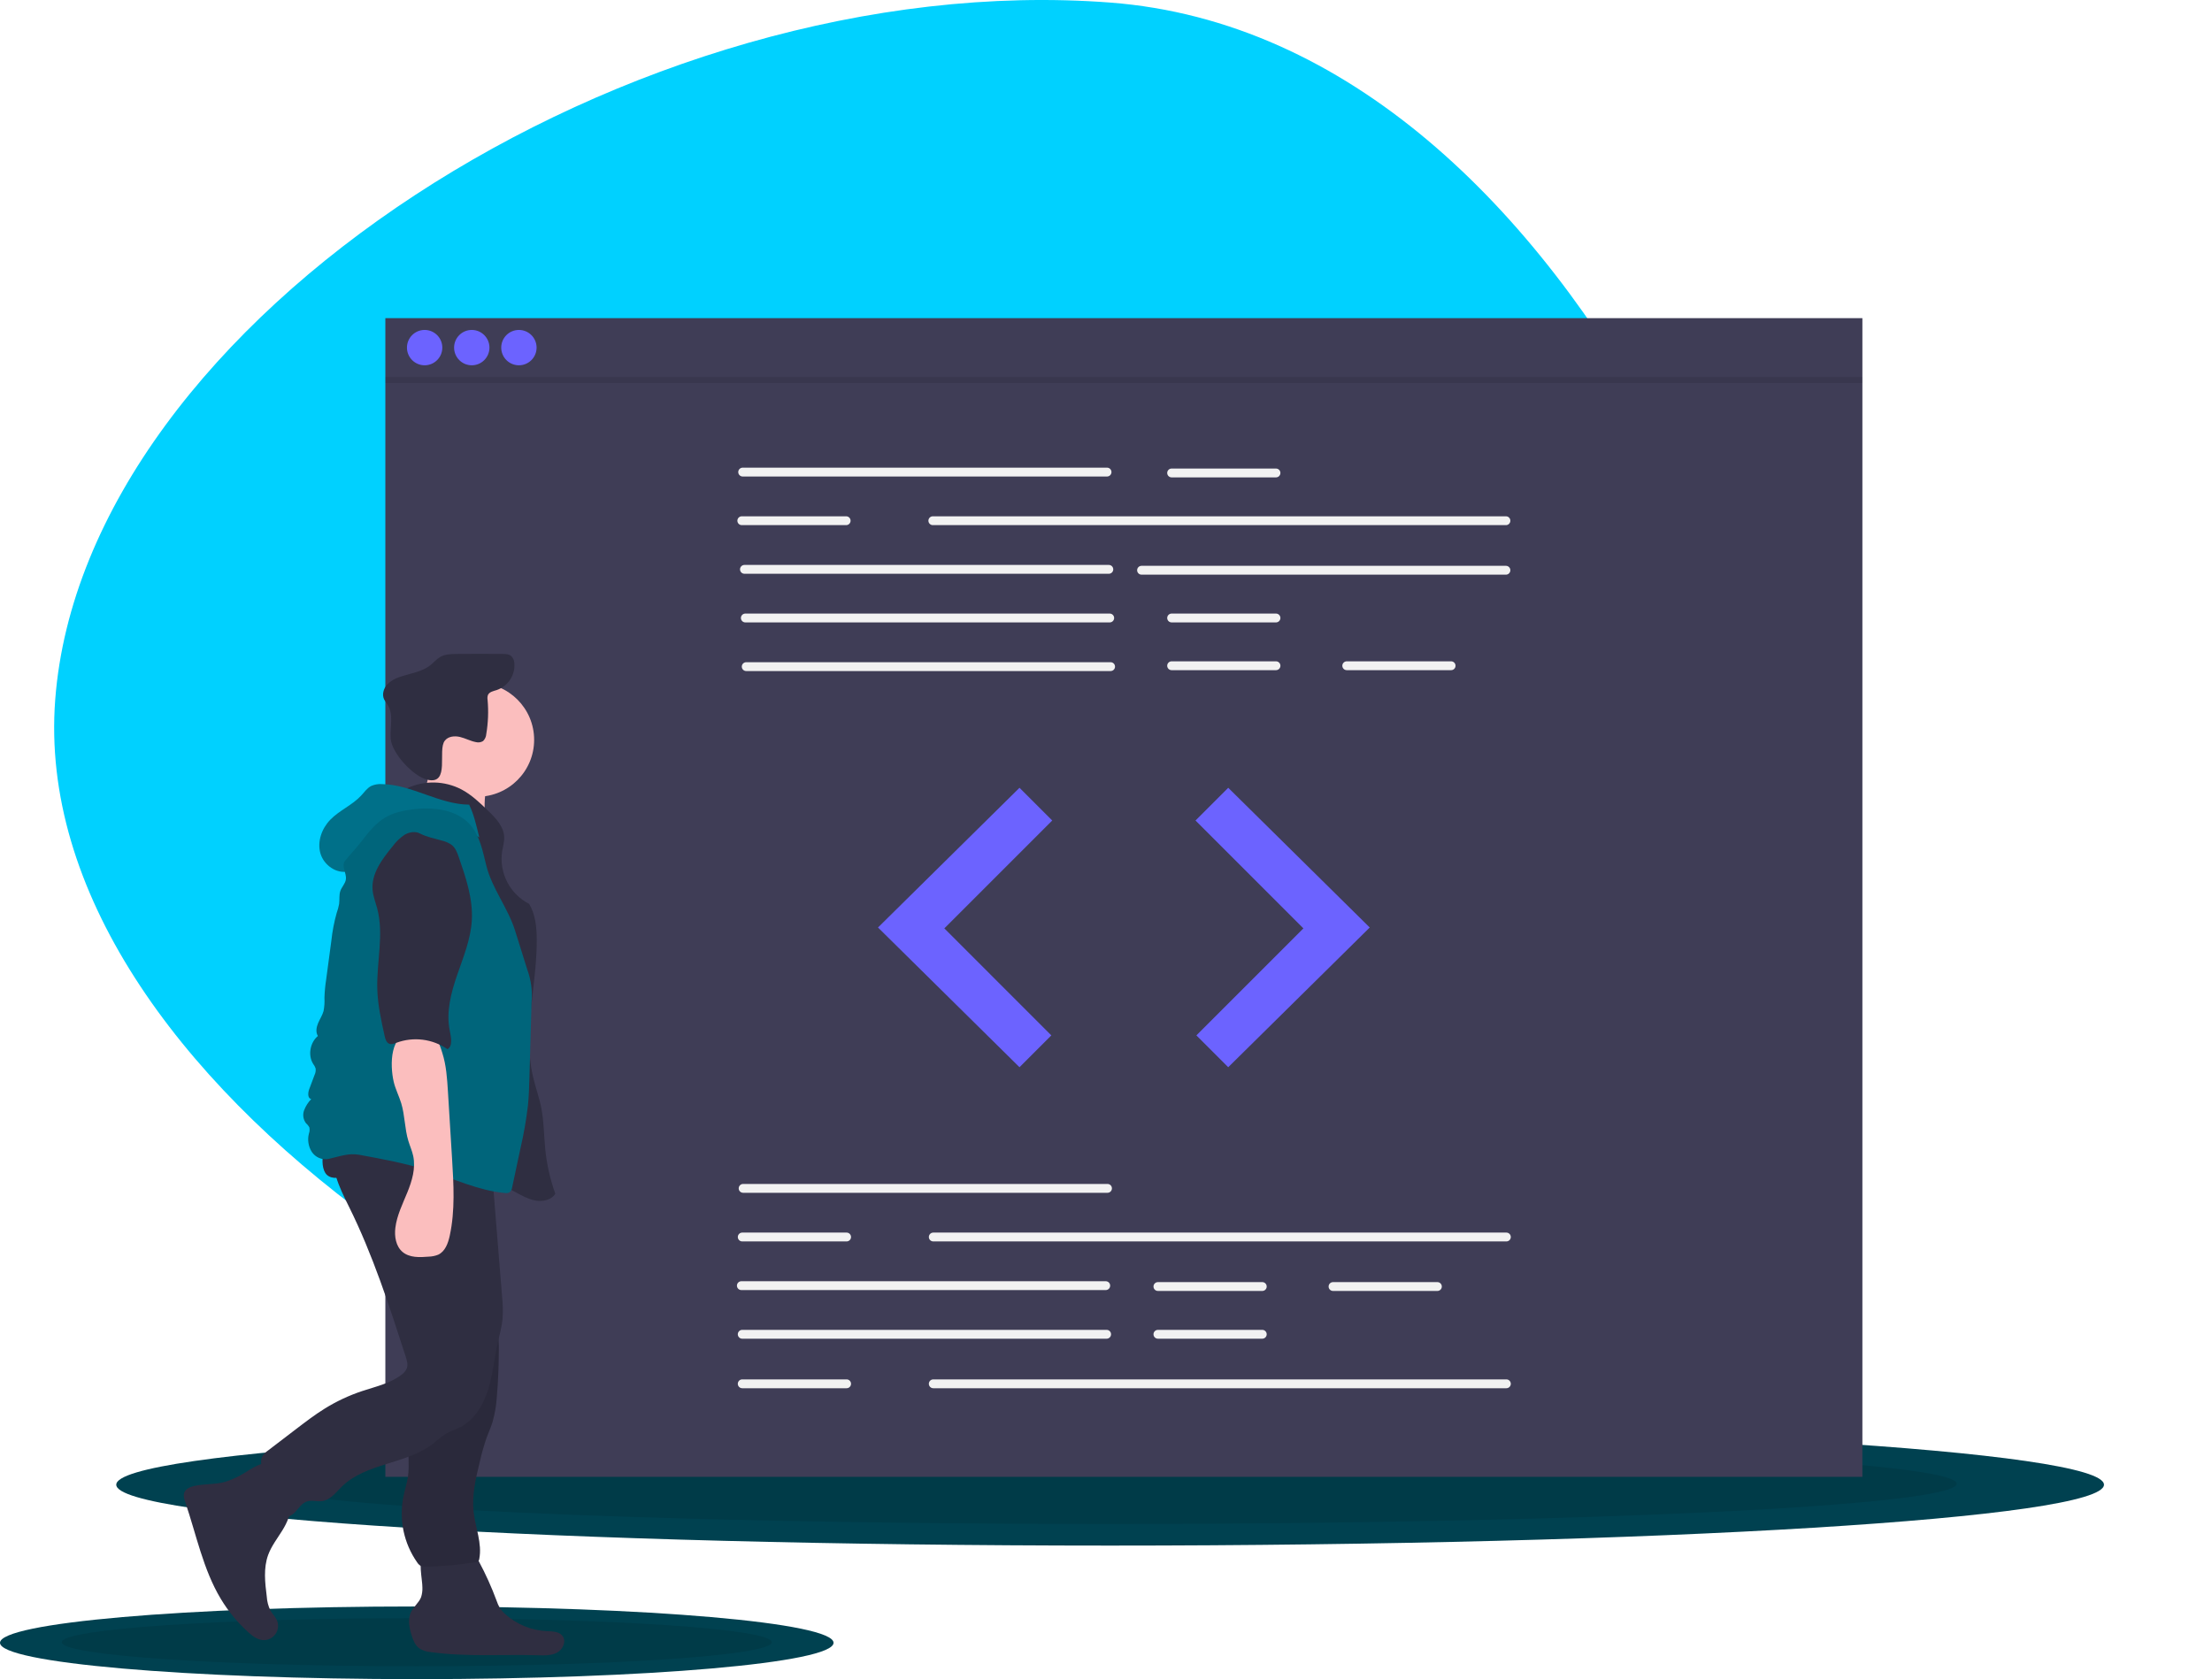 <svg width="594" height="451" viewBox="0 0 594 451" fill="none" xmlns="http://www.w3.org/2000/svg">
<g clip-path="url(#clip0)">
<path d="M287.383 398.746C159.532 389.016 7.064 289.944 14.827 187.933C22.589 85.922 170.256 -9.042 298.107 0.688C425.958 10.419 499.553 201.06 491.791 303.071C484.029 405.082 415.234 408.476 287.383 398.746Z" fill="#00D1FF"/>
<path d="M298.106 415.131C445.502 415.131 564.991 407.81 564.991 398.779C564.991 389.748 445.502 382.427 298.106 382.427C150.709 382.427 31.221 389.748 31.221 398.779C31.221 407.81 150.709 415.131 298.106 415.131Z" fill="#004150"/>
<path opacity="0.1" d="M298.106 409.329C423.655 409.329 525.433 404.487 525.433 398.515C525.433 392.543 423.655 387.702 298.106 387.702C172.557 387.702 70.779 392.543 70.779 398.515C70.779 404.487 172.557 409.329 298.106 409.329Z" fill="black"/>
<path d="M111.919 451C173.731 451 223.839 446.631 223.839 441.242C223.839 435.852 173.731 431.483 111.919 431.483C50.108 431.483 0 435.852 0 441.242C0 446.631 50.108 451 111.919 451Z" fill="#004150"/>
<path opacity="0.1" d="M111.919 447.537C164.569 447.537 207.25 444.648 207.25 441.084C207.25 437.52 164.569 434.631 111.919 434.631C59.27 434.631 16.589 437.52 16.589 441.084C16.589 444.648 59.27 447.537 111.919 447.537Z" fill="black"/>
<path d="M500.116 85.453H103.48V396.669H500.116V85.453Z" fill="#3F3D56"/>
<path d="M297.285 127.983H199.436C199.28 127.984 199.125 127.953 198.981 127.894C198.836 127.834 198.705 127.747 198.595 127.636C198.484 127.526 198.396 127.395 198.337 127.251C198.277 127.107 198.246 126.952 198.246 126.796C198.246 126.64 198.277 126.485 198.337 126.341C198.396 126.196 198.484 126.065 198.595 125.955C198.705 125.845 198.836 125.757 198.981 125.698C199.125 125.638 199.28 125.608 199.436 125.608H297.285C297.6 125.609 297.901 125.734 298.124 125.957C298.346 126.18 298.47 126.481 298.47 126.796C298.47 127.11 298.346 127.412 298.124 127.635C297.901 127.857 297.6 127.983 297.285 127.983V127.983Z" fill="#F2F2F2"/>
<path d="M404.397 141.047H250.498C250.183 141.047 249.881 140.922 249.659 140.699C249.436 140.476 249.311 140.174 249.311 139.859C249.311 139.544 249.436 139.242 249.659 139.02C249.881 138.797 250.183 138.672 250.498 138.672H404.397C404.553 138.672 404.708 138.702 404.852 138.762C404.996 138.822 405.127 138.909 405.237 139.02C405.347 139.13 405.435 139.261 405.495 139.405C405.554 139.549 405.585 139.703 405.585 139.859C405.585 140.015 405.554 140.17 405.495 140.314C405.435 140.458 405.347 140.589 405.237 140.699C405.127 140.809 404.996 140.897 404.852 140.956C404.708 141.016 404.553 141.047 404.397 141.047V141.047Z" fill="#F2F2F2"/>
<path d="M297.76 154.11H199.911C199.596 154.11 199.294 153.985 199.071 153.763C198.849 153.54 198.723 153.238 198.723 152.923C198.723 152.608 198.849 152.306 199.071 152.083C199.294 151.86 199.596 151.735 199.911 151.735H297.76C298.075 151.735 298.377 151.86 298.6 152.083C298.823 152.306 298.948 152.608 298.948 152.923C298.948 153.238 298.823 153.54 298.6 153.763C298.377 153.985 298.075 154.11 297.76 154.11V154.11Z" fill="#F2F2F2"/>
<path d="M404.397 154.348H306.548C306.233 154.348 305.931 154.223 305.708 154C305.486 153.777 305.36 153.475 305.36 153.16C305.36 152.845 305.486 152.543 305.708 152.321C305.931 152.098 306.233 151.973 306.548 151.973H404.397C404.712 151.973 405.014 152.098 405.237 152.321C405.46 152.543 405.585 152.845 405.585 153.16C405.585 153.475 405.46 153.777 405.237 154C405.014 154.223 404.712 154.348 404.397 154.348V154.348Z" fill="#F2F2F2"/>
<path d="M297.998 167.174H200.148C199.834 167.174 199.531 167.049 199.309 166.826C199.086 166.603 198.961 166.301 198.961 165.986C198.961 165.671 199.086 165.369 199.309 165.147C199.531 164.924 199.834 164.799 200.148 164.799H297.998C298.313 164.799 298.615 164.924 298.838 165.147C299.06 165.369 299.186 165.671 299.186 165.986C299.186 166.301 299.06 166.603 298.838 166.826C298.615 167.049 298.313 167.174 297.998 167.174V167.174Z" fill="#F2F2F2"/>
<path d="M298.236 180.238H200.386C200.071 180.238 199.769 180.112 199.546 179.89C199.324 179.667 199.198 179.365 199.198 179.05C199.198 178.735 199.324 178.433 199.546 178.21C199.769 177.987 200.071 177.862 200.386 177.862H298.236C298.55 177.862 298.853 177.987 299.075 178.21C299.298 178.433 299.423 178.735 299.423 179.05C299.423 179.365 299.298 179.667 299.075 179.89C298.853 180.112 298.55 180.238 298.236 180.238V180.238Z" fill="#F2F2F2"/>
<path d="M342.648 128.221H314.623C314.308 128.221 314.006 128.096 313.783 127.873C313.561 127.65 313.435 127.348 313.435 127.033C313.435 126.718 313.561 126.416 313.783 126.193C314.006 125.971 314.308 125.846 314.623 125.846H342.648C342.963 125.846 343.265 125.971 343.487 126.193C343.71 126.416 343.835 126.718 343.835 127.033C343.835 127.348 343.71 127.65 343.487 127.873C343.265 128.096 342.963 128.221 342.648 128.221V128.221Z" fill="#F2F2F2"/>
<path d="M342.648 167.174H314.623C314.308 167.174 314.006 167.049 313.783 166.826C313.561 166.603 313.435 166.301 313.435 165.986C313.435 165.671 313.561 165.369 313.783 165.147C314.006 164.924 314.308 164.799 314.623 164.799H342.648C342.963 164.799 343.265 164.924 343.487 165.147C343.71 165.369 343.835 165.671 343.835 165.986C343.835 166.301 343.71 166.603 343.487 166.826C343.265 167.049 342.963 167.174 342.648 167.174V167.174Z" fill="#F2F2F2"/>
<path d="M342.648 180H314.623C314.467 180 314.312 179.97 314.168 179.91C314.023 179.851 313.892 179.763 313.782 179.653C313.671 179.543 313.583 179.412 313.524 179.267C313.464 179.123 313.433 178.969 313.433 178.812C313.433 178.656 313.464 178.502 313.524 178.357C313.583 178.213 313.671 178.082 313.782 177.972C313.892 177.861 314.023 177.774 314.168 177.714C314.312 177.655 314.467 177.624 314.623 177.625H342.648C342.804 177.624 342.959 177.655 343.103 177.714C343.247 177.774 343.379 177.861 343.489 177.972C343.6 178.082 343.687 178.213 343.747 178.357C343.807 178.502 343.838 178.656 343.838 178.812C343.838 178.969 343.807 179.123 343.747 179.267C343.687 179.412 343.6 179.543 343.489 179.653C343.379 179.763 343.247 179.851 343.103 179.91C342.959 179.97 342.804 180 342.648 180V180Z" fill="#F2F2F2"/>
<path d="M389.673 180H361.648C361.333 179.999 361.032 179.874 360.81 179.651C360.587 179.429 360.463 179.127 360.463 178.812C360.463 178.498 360.587 178.196 360.81 177.974C361.032 177.751 361.333 177.625 361.648 177.625H389.673C389.829 177.624 389.983 177.655 390.128 177.714C390.272 177.774 390.403 177.861 390.514 177.972C390.624 178.082 390.712 178.213 390.772 178.357C390.832 178.502 390.863 178.656 390.863 178.812C390.863 178.969 390.832 179.123 390.772 179.267C390.712 179.412 390.624 179.543 390.514 179.653C390.403 179.763 390.272 179.851 390.128 179.91C389.983 179.97 389.829 180 389.673 180V180Z" fill="#F2F2F2"/>
<path d="M227.223 141.047H199.198C198.884 141.047 198.581 140.922 198.359 140.699C198.136 140.476 198.011 140.174 198.011 139.859C198.011 139.544 198.136 139.242 198.359 139.02C198.581 138.797 198.884 138.672 199.198 138.672H227.223C227.538 138.672 227.84 138.797 228.063 139.02C228.286 139.242 228.411 139.544 228.411 139.859C228.411 140.174 228.286 140.476 228.063 140.699C227.84 140.922 227.538 141.047 227.223 141.047V141.047Z" fill="#F2F2F2"/>
<path d="M297.404 320.374H199.555C199.24 320.374 198.938 320.249 198.715 320.026C198.492 319.803 198.367 319.501 198.367 319.186C198.367 318.871 198.492 318.569 198.715 318.346C198.938 318.124 199.24 317.999 199.555 317.999H297.404C297.719 317.999 298.021 318.124 298.244 318.346C298.467 318.569 298.592 318.871 298.592 319.186C298.592 319.501 298.467 319.803 298.244 320.026C298.021 320.249 297.719 320.374 297.404 320.374Z" fill="#F2F2F2"/>
<path d="M296.929 346.501H199.08C198.765 346.501 198.463 346.376 198.24 346.153C198.017 345.93 197.892 345.628 197.892 345.313C197.892 344.998 198.017 344.696 198.24 344.474C198.463 344.251 198.765 344.126 199.08 344.126H296.929C297.244 344.126 297.546 344.251 297.769 344.474C297.992 344.696 298.117 344.998 298.117 345.313C298.117 345.628 297.992 345.93 297.769 346.153C297.546 346.376 297.244 346.501 296.929 346.501Z" fill="#F2F2F2"/>
<path d="M297.167 359.564H199.317C199.161 359.565 199.006 359.534 198.862 359.475C198.718 359.415 198.586 359.328 198.476 359.217C198.365 359.107 198.278 358.976 198.218 358.832C198.158 358.688 198.127 358.533 198.127 358.377C198.127 358.221 198.158 358.066 198.218 357.922C198.278 357.778 198.365 357.647 198.476 357.536C198.586 357.426 198.718 357.338 198.862 357.279C199.006 357.219 199.161 357.189 199.317 357.189H297.167C297.323 357.189 297.478 357.219 297.622 357.279C297.766 357.338 297.898 357.426 298.008 357.536C298.119 357.647 298.206 357.778 298.266 357.922C298.326 358.066 298.357 358.221 298.357 358.377C298.357 358.533 298.326 358.688 298.266 358.832C298.206 358.976 298.119 359.107 298.008 359.217C297.898 359.328 297.766 359.415 297.622 359.475C297.478 359.534 297.323 359.565 297.167 359.564V359.564Z" fill="#F2F2F2"/>
<path d="M338.967 346.738H310.942C310.627 346.738 310.325 346.613 310.102 346.391C309.879 346.168 309.754 345.866 309.754 345.551C309.754 345.236 309.879 344.934 310.102 344.711C310.325 344.488 310.627 344.363 310.942 344.363H338.967C339.281 344.363 339.584 344.488 339.806 344.711C340.029 344.934 340.154 345.236 340.154 345.551C340.154 345.866 340.029 346.168 339.806 346.391C339.584 346.613 339.281 346.738 338.967 346.738Z" fill="#F2F2F2"/>
<path d="M338.967 359.564H310.942C310.627 359.564 310.325 359.439 310.102 359.217C309.879 358.994 309.754 358.692 309.754 358.377C309.754 358.062 309.879 357.76 310.102 357.537C310.325 357.314 310.627 357.189 310.942 357.189H338.967C339.281 357.189 339.584 357.314 339.806 357.537C340.029 357.76 340.154 358.062 340.154 358.377C340.154 358.692 340.029 358.994 339.806 359.217C339.584 359.439 339.281 359.564 338.967 359.564V359.564Z" fill="#F2F2F2"/>
<path d="M385.991 346.738H357.966C357.652 346.738 357.349 346.613 357.127 346.391C356.904 346.168 356.779 345.866 356.779 345.551C356.779 345.236 356.904 344.934 357.127 344.711C357.349 344.488 357.652 344.363 357.966 344.363H385.991C386.306 344.363 386.608 344.488 386.831 344.711C387.054 344.934 387.179 345.236 387.179 345.551C387.179 345.866 387.054 346.168 386.831 346.391C386.608 346.613 386.306 346.738 385.991 346.738V346.738Z" fill="#F2F2F2"/>
<path d="M404.516 333.437H250.617C250.302 333.437 250 333.312 249.777 333.09C249.555 332.867 249.43 332.565 249.43 332.25C249.43 331.935 249.555 331.633 249.777 331.41C250 331.187 250.302 331.062 250.617 331.062H404.516C404.831 331.062 405.133 331.187 405.356 331.41C405.579 331.633 405.704 331.935 405.704 332.25C405.704 332.565 405.579 332.867 405.356 333.09C405.133 333.312 404.831 333.437 404.516 333.437V333.437Z" fill="#F2F2F2"/>
<path d="M227.342 333.437H199.317C199.002 333.437 198.7 333.312 198.478 333.09C198.255 332.867 198.13 332.565 198.13 332.25C198.13 331.935 198.255 331.633 198.478 331.41C198.7 331.187 199.002 331.062 199.317 331.062H227.342C227.657 331.062 227.959 331.187 228.182 331.41C228.404 331.633 228.53 331.935 228.53 332.25C228.53 332.565 228.404 332.867 228.182 333.09C227.959 333.312 227.657 333.437 227.342 333.437V333.437Z" fill="#F2F2F2"/>
<path d="M404.516 372.866H250.617C250.461 372.866 250.306 372.835 250.162 372.776C250.017 372.716 249.886 372.629 249.776 372.519C249.665 372.408 249.577 372.277 249.518 372.133C249.458 371.989 249.427 371.834 249.427 371.678C249.427 371.522 249.458 371.367 249.518 371.223C249.577 371.079 249.665 370.948 249.776 370.837C249.886 370.727 250.017 370.64 250.162 370.58C250.306 370.521 250.461 370.49 250.617 370.49H404.516C404.831 370.49 405.133 370.615 405.356 370.838C405.579 371.061 405.704 371.363 405.704 371.678C405.704 371.993 405.579 372.295 405.356 372.518C405.133 372.74 404.831 372.866 404.516 372.866V372.866Z" fill="#F2F2F2"/>
<path d="M227.342 372.866H199.317C199.161 372.866 199.006 372.835 198.862 372.776C198.718 372.716 198.586 372.629 198.476 372.519C198.365 372.408 198.278 372.277 198.218 372.133C198.158 371.989 198.127 371.834 198.127 371.678C198.127 371.522 198.158 371.367 198.218 371.223C198.278 371.079 198.365 370.948 198.476 370.837C198.586 370.727 198.718 370.64 198.862 370.58C199.006 370.521 199.161 370.49 199.317 370.49H227.342C227.498 370.49 227.653 370.521 227.797 370.58C227.942 370.64 228.073 370.727 228.183 370.837C228.294 370.948 228.382 371.079 228.441 371.223C228.501 371.367 228.532 371.522 228.532 371.678C228.532 371.834 228.501 371.989 228.441 372.133C228.382 372.277 228.294 372.408 228.183 372.519C228.073 372.629 227.942 372.716 227.797 372.776C227.653 372.835 227.498 372.866 227.342 372.866Z" fill="#F2F2F2"/>
<path d="M273.773 211.59L235.773 249.118L273.773 286.646L282.323 278.096L253.586 249.356L282.56 220.378L273.773 211.59Z" fill="#6C63FF"/>
<path d="M329.823 211.59L367.823 249.118L329.823 286.646L321.273 278.096L350.01 249.356L321.036 220.378L329.823 211.59Z" fill="#6C63FF"/>
<path d="M114.029 98.112C116.651 98.112 118.776 95.987 118.776 93.365C118.776 90.743 116.651 88.618 114.029 88.618C111.408 88.618 109.282 90.743 109.282 93.365C109.282 95.987 111.408 98.112 114.029 98.112Z" fill="#6C63FF"/>
<path d="M126.688 98.112C129.309 98.112 131.435 95.987 131.435 93.365C131.435 90.743 129.309 88.618 126.688 88.618C124.066 88.618 121.941 90.743 121.941 93.365C121.941 95.987 124.066 98.112 126.688 98.112Z" fill="#6C63FF"/>
<path d="M139.346 98.112C141.968 98.112 144.093 95.987 144.093 93.365C144.093 90.743 141.968 88.618 139.346 88.618C136.725 88.618 134.599 90.743 134.599 93.365C134.599 95.987 136.725 98.112 139.346 98.112Z" fill="#6C63FF"/>
<path opacity="0.1" d="M500.116 101.277H103.48V102.86H500.116V101.277Z" fill="black"/>
<path d="M64.676 396.19C63.305 396.953 61.86 397.572 60.362 398.037C57.683 398.769 54.82 398.501 52.114 399.125C51.007 399.381 49.801 399.916 49.449 400.997C49.19 401.79 49.471 402.647 49.741 403.436C52.73 412.203 54.532 421.511 59.3 429.452C61.304 432.787 63.791 435.807 66.681 438.413C67.765 439.39 68.993 440.345 70.444 440.499C71.113 440.569 71.789 440.462 72.403 440.188C73.017 439.914 73.548 439.483 73.942 438.939C74.337 438.394 74.58 437.755 74.649 437.085C74.717 436.416 74.608 435.741 74.332 435.128C73.904 434.178 73.11 433.442 72.597 432.535C72.041 431.379 71.715 430.127 71.637 428.847C71.166 425.098 70.713 421.179 72.012 417.63C72.883 415.25 74.481 413.221 75.813 411.064C77.144 408.908 78.25 406.437 77.954 403.92C77.752 402.202 76.914 400.63 76.029 399.144C75.142 397.655 73.389 393.654 71.607 393.157C69.758 392.641 66.289 395.363 64.676 396.19Z" fill="#2F2E41"/>
<path d="M113.43 426.472C113.457 427.32 113.339 428.167 113.08 428.975C112.522 430.448 111.138 431.457 110.423 432.861C109.429 434.813 109.88 437.172 110.538 439.262C110.951 440.572 111.493 441.935 112.602 442.745C113.55 443.332 114.629 443.678 115.742 443.751C125.255 445.067 134.919 444.312 144.519 444.588C146.268 444.638 148.121 444.699 149.648 443.844C151.176 442.989 152.12 440.839 151.081 439.43C150.148 438.165 148.304 438.177 146.734 438.102C142.645 437.894 138.752 436.29 135.703 433.558C135.102 433.044 134.581 432.444 134.156 431.777C133.83 431.185 133.559 430.564 133.347 429.921C132.001 426.276 130.4 422.73 128.556 419.309C128.04 418.352 127.455 417.355 126.496 416.843C125.793 416.523 125.031 416.357 124.26 416.354C121.867 416.199 115.671 415.385 113.821 417.246C112.112 418.965 113.467 424.288 113.43 426.472Z" fill="#2F2E41"/>
<path d="M128.153 213.998C136.593 213.998 143.435 207.156 143.435 198.714C143.435 190.273 136.593 183.431 128.153 183.431C119.712 183.431 112.87 190.273 112.87 198.714C112.87 207.156 119.712 213.998 128.153 213.998Z" fill="#FBBEBE"/>
<path d="M114.352 211.335C113.443 213.769 111.901 216.054 109.658 217.364L130.795 221.676C130.028 218.591 129.927 215.378 130.498 212.25C130.708 211.493 130.751 210.7 130.625 209.925C130.227 208.391 128.501 207.653 126.956 207.301C123.099 206.421 119.687 205.95 116.102 204.246C115.007 206.122 115.16 209.172 114.352 211.335Z" fill="#FBBEBE"/>
<path d="M109.481 211.641C111.755 210.612 114.232 210.112 116.727 210.177C119.222 210.242 121.67 210.871 123.887 212.018C126.597 213.446 128.841 215.602 131.045 217.729C133.077 219.689 135.245 221.934 135.389 224.754C135.459 226.12 135.033 227.456 134.817 228.807C134.431 231.601 134.922 234.446 136.225 236.948C137.527 239.449 139.575 241.484 142.086 242.769C143.765 245.567 144.111 248.956 144.137 252.219C144.235 264.581 140.335 277.095 143.119 289.14C143.773 291.968 144.786 294.707 145.351 297.554C146.083 301.242 146.047 305.034 146.429 308.774C146.844 312.824 147.75 316.808 149.126 320.64C148.206 322.103 146.292 322.664 144.568 322.546C142.844 322.427 141.232 321.679 139.693 320.891C132.244 317.079 125.421 312.052 117.706 308.812C112.601 306.669 107.164 305.334 102.212 302.858C97.26 300.382 92.655 296.453 91.141 291.128C90.486 288.825 90.446 286.399 90.41 284.005C90.259 273.923 90.12 263.731 92.314 253.889C94.249 245.21 97.979 236.907 98.793 228.052C99.058 225.17 99.064 222.084 100.674 219.679C102.95 216.28 107.864 215.399 109.481 211.641Z" fill="#2F2E41"/>
<path d="M119.461 198.93C120.361 197.756 122.098 197.595 123.537 197.943C124.975 198.29 126.302 199.032 127.755 199.314C128.085 199.407 128.431 199.431 128.771 199.383C129.111 199.336 129.438 199.217 129.729 199.036C130.237 198.536 130.541 197.865 130.581 197.153C131.09 194.125 131.209 191.044 130.935 187.985C130.86 187.556 130.888 187.115 131.019 186.699C131.379 185.832 132.476 185.626 133.372 185.348C134.851 184.848 136.121 183.87 136.982 182.568C137.843 181.265 138.246 179.713 138.126 178.157C138.104 177.41 137.79 176.702 137.252 176.184C136.633 175.679 135.765 175.648 134.965 175.641C130.857 175.608 126.749 175.609 122.641 175.644C121.12 175.657 119.524 175.694 118.205 176.453C117.231 177.013 116.506 177.915 115.631 178.621C113.349 180.463 110.263 180.838 107.487 181.781C106.132 182.167 104.901 182.901 103.918 183.91C102.994 184.965 102.55 186.533 103.13 187.81C103.428 188.342 103.76 188.853 104.125 189.341C105.763 191.96 104.673 195.356 104.917 198.435C105.223 202.28 110.912 208.516 114.769 209.426C120.997 210.895 117.399 201.454 119.461 198.93Z" fill="#2F2E41"/>
<path d="M110.833 367.49C111.226 370.297 111.73 373.114 111.596 375.945C111.408 379.898 109.982 383.706 109.719 387.655C109.522 390.604 109.977 393.585 109.567 396.512C109.305 398.386 108.694 400.193 108.316 402.047C107.717 405.069 107.733 408.181 108.365 411.196C108.997 414.211 110.231 417.068 111.994 419.594C112.253 420.027 112.621 420.384 113.061 420.629C113.483 420.785 113.935 420.845 114.384 420.804C118.832 420.713 123.268 420.31 127.659 419.597C127.981 419.584 128.285 419.45 128.512 419.221C128.611 419.07 128.674 418.898 128.697 418.718C129.511 414.532 127.654 410.334 127.182 406.096C126.678 401.57 127.764 397.035 128.842 392.611C129.33 390.429 129.941 388.275 130.67 386.161C131.191 384.738 131.821 383.354 132.272 381.908C132.912 379.636 133.301 377.301 133.433 374.944C133.747 371.225 133.913 367.498 133.932 363.762C134.038 360.222 133.744 356.681 133.054 353.207C132.063 348.809 130.035 344.724 128.024 340.689C126.949 340.947 125.94 341.427 125.061 342.098C122.47 343.776 119.764 345.271 116.965 346.571C115.083 347.445 111.415 348.066 110.221 349.887C109.044 351.683 109.803 355.347 109.893 357.327C110.048 360.727 110.361 364.115 110.833 367.49Z" fill="#2F2E41"/>
<path opacity="0.1" d="M110.833 367.49C111.226 370.297 111.73 373.114 111.596 375.945C111.408 379.898 109.982 383.706 109.719 387.655C109.522 390.604 109.977 393.585 109.567 396.512C109.305 398.386 108.694 400.193 108.316 402.047C107.717 405.069 107.733 408.181 108.365 411.196C108.997 414.211 110.231 417.068 111.994 419.594C112.253 420.027 112.621 420.384 113.061 420.629C113.483 420.785 113.935 420.845 114.384 420.804C118.832 420.713 123.268 420.31 127.659 419.597C127.981 419.584 128.285 419.45 128.512 419.221C128.611 419.07 128.674 418.898 128.697 418.718C129.511 414.532 127.654 410.334 127.182 406.096C126.678 401.57 127.764 397.035 128.842 392.611C129.33 390.429 129.941 388.275 130.67 386.161C131.191 384.738 131.821 383.354 132.272 381.908C132.912 379.636 133.301 377.301 133.433 374.944C133.747 371.225 133.913 367.498 133.932 363.762C134.038 360.222 133.744 356.681 133.054 353.207C132.063 348.809 130.035 344.724 128.024 340.689C126.949 340.947 125.94 341.427 125.061 342.098C122.47 343.776 119.764 345.271 116.965 346.571C115.083 347.445 111.415 348.066 110.221 349.887C109.044 351.683 109.803 355.347 109.893 357.327C110.048 360.727 110.361 364.115 110.833 367.49Z" fill="black"/>
<path d="M90.172 307.533C88.142 312.998 91.126 318.903 93.717 324.124C100.102 336.987 104.536 350.713 108.947 364.38C109.277 365.404 109.607 366.521 109.239 367.532C108.921 368.25 108.405 368.862 107.751 369.297C104.71 371.607 100.838 372.43 97.215 373.638C93.714 374.807 90.362 376.378 87.224 378.322C84.599 379.949 82.14 381.827 79.686 383.701L71.874 389.668C71.368 390.01 70.926 390.438 70.568 390.933C69.814 392.115 70.123 393.658 70.498 395.009C71.492 398.586 72.771 402.077 74.323 405.449C74.579 406.188 75.065 406.826 75.71 407.267C76.93 407.922 78.421 407.054 79.352 406.029C80.283 405.005 81.089 403.73 82.401 403.29C83.713 402.851 85.156 403.383 86.525 403.19C88.739 402.88 90.21 400.839 91.806 399.273C98.328 392.874 109.217 393.338 116.391 387.68C117.428 386.752 118.526 385.895 119.678 385.113C120.891 384.396 122.266 384.002 123.524 383.369C127.352 381.441 129.758 377.456 131.047 373.369C132.336 369.282 132.704 364.967 133.63 360.783C134.109 358.62 134.739 356.48 134.952 354.275C135.089 352.223 135.044 350.164 134.818 348.121L132.23 316.094C132.019 313.487 131.808 310.876 131.399 308.293C123.71 308.567 116.027 308.877 108.335 308.968C102.214 309.04 95.98 309.468 90.172 307.533Z" fill="#2F2E41"/>
<path d="M87.346 315.025C88.388 316.703 90.927 316.668 92.675 315.749C94.423 314.829 95.781 313.284 97.533 312.372C99.887 311.147 102.673 311.193 105.327 311.268C109.527 311.386 113.779 311.513 117.82 312.664C122 313.855 126.069 316.147 130.391 315.69C131.143 315.61 131.965 315.394 132.375 314.758C132.615 314.298 132.727 313.781 132.702 313.263L132.843 309.486C132.929 308.833 132.825 308.169 132.542 307.574C132.179 307.079 131.682 306.698 131.11 306.477C124.958 303.499 117.942 302.944 111.112 302.71C107.64 302.591 104.166 302.542 100.691 302.563C97.742 302.581 94.202 302.155 91.335 302.943C87.487 304 85.393 311.886 87.346 315.025Z" fill="#2F2E41"/>
<path d="M125.974 216.124C117.913 216.053 110.609 210.732 102.549 210.602C101.575 210.535 100.6 210.703 99.705 211.093C98.582 211.659 97.843 212.753 96.99 213.677C94.607 216.258 91.156 217.636 88.708 220.155C86.412 222.517 85.135 226.036 86.042 229.203C86.948 232.37 90.368 234.799 93.573 234.038C94.864 229.858 97.529 226.238 101.135 223.762C103.011 222.559 104.989 221.521 107.045 220.66C110.667 219.018 114.718 217.346 118.5 218.576C119.895 219.103 121.21 219.82 122.408 220.707L128.713 224.943C127.978 222.045 127.317 218.795 125.974 216.124Z" fill="#007089"/>
<path d="M92.644 231.236C91.574 232.571 93.116 234.506 92.88 236.201C92.723 237.327 91.796 238.187 91.411 239.257C91.011 240.365 91.223 241.592 91.071 242.76C90.919 243.61 90.694 244.444 90.399 245.255C89.72 247.677 89.246 250.152 88.982 252.653L87.571 263.19C87.326 264.776 87.177 266.375 87.125 267.979C87.196 269.177 87.116 270.38 86.886 271.559C86.574 272.71 85.882 273.717 85.417 274.816C84.951 275.915 84.736 277.244 85.364 278.258C83.259 280.011 82.633 283.455 84.105 285.766C84.385 286.126 84.605 286.53 84.754 286.961C84.835 287.564 84.736 288.177 84.468 288.723L83.042 292.525C82.677 293.498 82.561 294.979 83.576 295.201C82.735 296.074 82.08 297.109 81.65 298.243C81.442 298.812 81.38 299.425 81.469 300.024C81.559 300.624 81.797 301.191 82.163 301.675C82.518 301.986 82.82 302.352 83.057 302.759C83.197 303.327 83.16 303.923 82.954 304.47C82.74 305.3 82.699 306.165 82.833 307.012C82.966 307.859 83.272 308.669 83.731 309.393C84.206 310.108 84.879 310.668 85.667 311.006C86.456 311.344 87.326 311.445 88.171 311.297C91.025 310.653 93.589 309.637 96.466 310.165C102.661 311.302 108.877 312.444 114.877 314.359C121.725 316.546 128.356 319.753 135.514 320.426C135.985 320.522 136.474 320.446 136.894 320.211C137.258 319.865 137.485 319.399 137.532 318.899C138.269 315.441 139.007 311.984 139.744 308.526C140.636 304.693 141.314 300.814 141.777 296.907C142.029 294.385 142.101 291.849 142.173 289.315L142.743 269.149C143.01 266.177 142.614 263.182 141.582 260.382L138.303 249.912C136.432 243.938 132.138 238.639 130.61 232.568C129.643 228.725 128.928 224.601 126.334 221.606C122.635 217.336 116.236 216.672 110.635 217.406C108.105 217.738 105.553 218.31 103.364 219.622C100.833 221.14 98.969 223.53 97.165 225.866C95.679 227.791 94.165 229.338 92.644 231.236Z" fill="#00657B"/>
<path d="M105.722 290.551C106.184 292.541 107.153 294.376 107.746 296.331C108.74 299.606 108.656 303.133 109.648 306.409C110.064 307.784 110.667 309.104 110.966 310.509C111.663 313.785 110.645 317.174 109.382 320.276C108.118 323.377 106.579 326.436 106.169 329.76C105.88 332.101 106.295 334.744 108.1 336.264C109.973 337.841 112.695 337.734 115.135 337.524C116.011 337.5 116.876 337.32 117.689 336.993C119.554 336.11 120.34 333.902 120.777 331.884C122.238 325.122 121.821 318.113 121.396 311.208L120.285 293.15C120.071 289.674 119.842 286.125 118.771 282.787C118.381 281.573 117.702 279.119 116.593 278.344C115.494 277.576 112.358 277.542 110.998 277.478C104.617 277.178 104.688 286.085 105.722 290.551Z" fill="#FBBEBE"/>
<path d="M112.792 223.877C111.489 223.195 109.847 223.489 108.588 224.249C107.371 225.082 106.306 226.116 105.438 227.307C102.622 230.745 99.641 234.689 100.058 239.113C100.215 240.772 100.85 242.342 101.281 243.952C103.169 251.009 101.081 258.473 101.32 265.775C101.459 269.994 102.377 274.144 103.291 278.266C103.478 279.107 103.777 280.08 104.59 280.364C105.201 280.576 105.861 280.303 106.466 280.073C108.72 279.24 111.141 278.962 113.524 279.263C115.908 279.563 118.184 280.433 120.16 281.799C121.671 280.993 121.105 278.443 120.766 276.764C119.76 271.775 121.126 266.628 122.786 261.817C124.445 257.006 126.431 252.201 126.706 247.119C127.017 241.361 125.108 235.741 123.224 230.291C122.813 229.101 122.364 227.854 121.411 227.032C120.595 226.425 119.66 225.998 118.667 225.778C116.666 225.187 114.64 224.845 112.792 223.877Z" fill="#2F2E41"/>
</g>
<defs>
<clipPath id="clip0">
<rect width="594" height="451" fill="white"/>
</clipPath>
</defs>
</svg>
